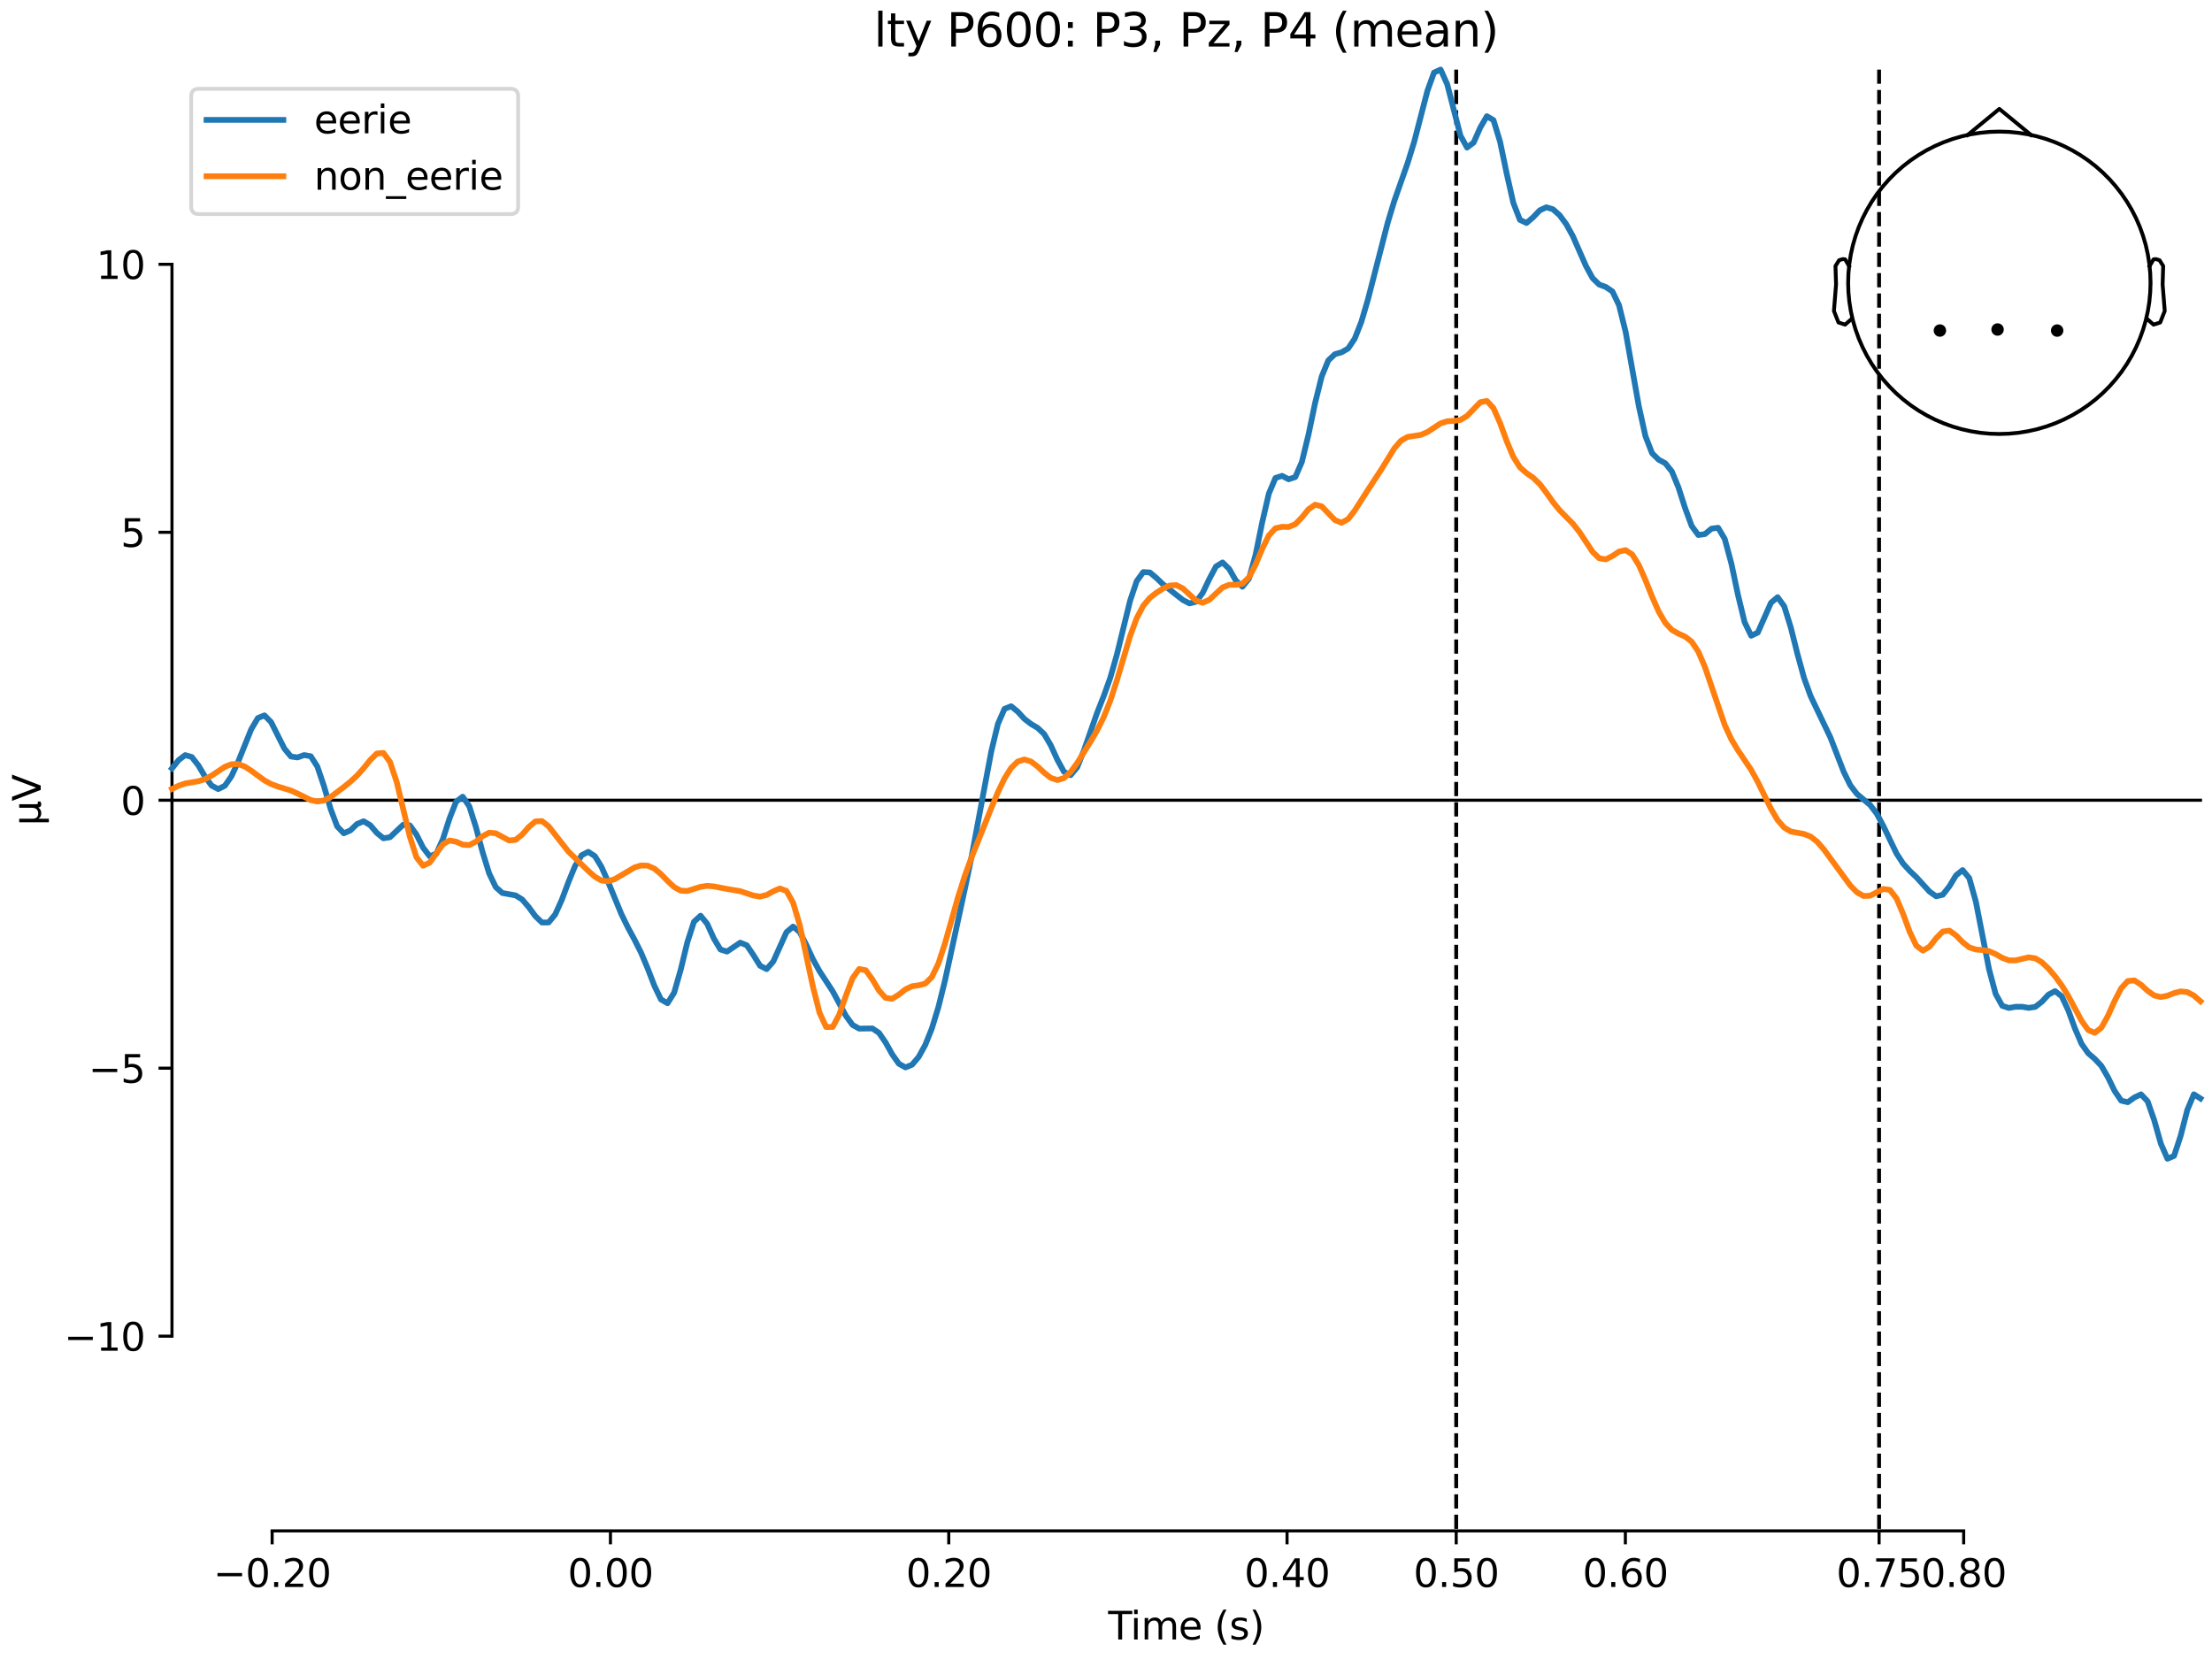 <?xml version="1.0" encoding="utf-8" standalone="no"?>
<!DOCTYPE svg PUBLIC "-//W3C//DTD SVG 1.1//EN"
  "http://www.w3.org/Graphics/SVG/1.1/DTD/svg11.dtd">
<svg xmlns:xlink="http://www.w3.org/1999/xlink" width="576pt" height="432pt" viewBox="0 0 576 432" xmlns="http://www.w3.org/2000/svg" version="1.1">
 <defs>
  <style type="text/css">*{stroke-linejoin: round; stroke-linecap: butt}</style>
 </defs>
 <g id="figure_1">
  <g id="patch_1">
   <path d="M 0 432 
L 576 432 
L 576 0 
L 0 0 
z
" style="fill: #ffffff"/>
  </g>
  <g id="axes_1">
   <g id="patch_2">
    <path d="M 44.783 398.644 
L 573 398.644 
L 573 18.118 
L 44.783 18.118 
L 44.783 398.644 
z
" style="fill: none; opacity: 0"/>
   </g>
   <g id="patch_3">
    <path d="M 44.783 347.927 
L 44.783 68.835 
" style="fill: none; stroke: #000000; stroke-width: 0.8; stroke-linejoin: miter; stroke-linecap: square"/>
   </g>
   <g id="LineCollection_1">
    <path d="M 379.194 18.118 
L 379.194 398.644 
" clip-path="url(#pd47487b6ab)" style="fill: none; stroke-dasharray: 3.7,1.6; stroke-dashoffset: 0; stroke: #000000"/>
    <path d="M 489.311 18.118 
L 489.311 398.644 
" clip-path="url(#pd47487b6ab)" style="fill: none; stroke-dasharray: 3.7,1.6; stroke-dashoffset: 0; stroke: #000000"/>
   </g>
   <g id="matplotlib.axis_1">
    <g id="xtick_1">
     <g id="line2d_1">
      <defs>
       <path id="m15157589a4" d="M 0 0 
L 0 3.5 
" style="stroke: #000000; stroke-width: 0.8"/>
      </defs>
      <g>
       <use xlink:href="#m15157589a4" x="70.867" y="398.644" style="stroke: #000000; stroke-width: 0.8"/>
      </g>
     </g>
     <g id="text_1">
      <!-- −0.20 -->
      <g transform="translate(55.544 413.242) scale(0.1 -0.1)">
       <defs>
        <path id="DejaVuSans-2212" d="M 678 2272 
L 4684 2272 
L 4684 1741 
L 678 1741 
L 678 2272 
z
" transform="scale(0.016)"/>
        <path id="DejaVuSans-30" d="M 2034 4250 
Q 1547 4250 1301 3770 
Q 1056 3291 1056 2328 
Q 1056 1369 1301 889 
Q 1547 409 2034 409 
Q 2525 409 2770 889 
Q 3016 1369 3016 2328 
Q 3016 3291 2770 3770 
Q 2525 4250 2034 4250 
z
M 2034 4750 
Q 2819 4750 3233 4129 
Q 3647 3509 3647 2328 
Q 3647 1150 3233 529 
Q 2819 -91 2034 -91 
Q 1250 -91 836 529 
Q 422 1150 422 2328 
Q 422 3509 836 4129 
Q 1250 4750 2034 4750 
z
" transform="scale(0.016)"/>
        <path id="DejaVuSans-2e" d="M 684 794 
L 1344 794 
L 1344 0 
L 684 0 
L 684 794 
z
" transform="scale(0.016)"/>
        <path id="DejaVuSans-32" d="M 1228 531 
L 3431 531 
L 3431 0 
L 469 0 
L 469 531 
Q 828 903 1448 1529 
Q 2069 2156 2228 2338 
Q 2531 2678 2651 2914 
Q 2772 3150 2772 3378 
Q 2772 3750 2511 3984 
Q 2250 4219 1831 4219 
Q 1534 4219 1204 4116 
Q 875 4013 500 3803 
L 500 4441 
Q 881 4594 1212 4672 
Q 1544 4750 1819 4750 
Q 2544 4750 2975 4387 
Q 3406 4025 3406 3419 
Q 3406 3131 3298 2873 
Q 3191 2616 2906 2266 
Q 2828 2175 2409 1742 
Q 1991 1309 1228 531 
z
" transform="scale(0.016)"/>
       </defs>
       <use xlink:href="#DejaVuSans-2212"/>
       <use xlink:href="#DejaVuSans-30" transform="translate(83.789 0)"/>
       <use xlink:href="#DejaVuSans-2e" transform="translate(147.412 0)"/>
       <use xlink:href="#DejaVuSans-32" transform="translate(179.199 0)"/>
       <use xlink:href="#DejaVuSans-30" transform="translate(242.822 0)"/>
      </g>
     </g>
    </g>
    <g id="xtick_2">
     <g id="line2d_2">
      <g>
       <use xlink:href="#m15157589a4" x="158.96" y="398.644" style="stroke: #000000; stroke-width: 0.8"/>
      </g>
     </g>
     <g id="text_2">
      <!-- 0.00 -->
      <g transform="translate(147.828 413.242) scale(0.1 -0.1)">
       <use xlink:href="#DejaVuSans-30"/>
       <use xlink:href="#DejaVuSans-2e" transform="translate(63.623 0)"/>
       <use xlink:href="#DejaVuSans-30" transform="translate(95.41 0)"/>
       <use xlink:href="#DejaVuSans-30" transform="translate(159.033 0)"/>
      </g>
     </g>
    </g>
    <g id="xtick_3">
     <g id="line2d_3">
      <g>
       <use xlink:href="#m15157589a4" x="247.054" y="398.644" style="stroke: #000000; stroke-width: 0.8"/>
      </g>
     </g>
     <g id="text_3">
      <!-- 0.20 -->
      <g transform="translate(235.921 413.242) scale(0.1 -0.1)">
       <use xlink:href="#DejaVuSans-30"/>
       <use xlink:href="#DejaVuSans-2e" transform="translate(63.623 0)"/>
       <use xlink:href="#DejaVuSans-32" transform="translate(95.41 0)"/>
       <use xlink:href="#DejaVuSans-30" transform="translate(159.033 0)"/>
      </g>
     </g>
    </g>
    <g id="xtick_4">
     <g id="line2d_4">
      <g>
       <use xlink:href="#m15157589a4" x="335.147" y="398.644" style="stroke: #000000; stroke-width: 0.8"/>
      </g>
     </g>
     <g id="text_4">
      <!-- 0.40 -->
      <g transform="translate(324.015 413.242) scale(0.1 -0.1)">
       <defs>
        <path id="DejaVuSans-34" d="M 2419 4116 
L 825 1625 
L 2419 1625 
L 2419 4116 
z
M 2253 4666 
L 3047 4666 
L 3047 1625 
L 3713 1625 
L 3713 1100 
L 3047 1100 
L 3047 0 
L 2419 0 
L 2419 1100 
L 313 1100 
L 313 1709 
L 2253 4666 
z
" transform="scale(0.016)"/>
       </defs>
       <use xlink:href="#DejaVuSans-30"/>
       <use xlink:href="#DejaVuSans-2e" transform="translate(63.623 0)"/>
       <use xlink:href="#DejaVuSans-34" transform="translate(95.41 0)"/>
       <use xlink:href="#DejaVuSans-30" transform="translate(159.033 0)"/>
      </g>
     </g>
    </g>
    <g id="xtick_5">
     <g id="line2d_5">
      <g>
       <use xlink:href="#m15157589a4" x="379.194" y="398.644" style="stroke: #000000; stroke-width: 0.8"/>
      </g>
     </g>
     <g id="text_5">
      <!-- 0.50 -->
      <g transform="translate(368.061 413.242) scale(0.1 -0.1)">
       <defs>
        <path id="DejaVuSans-35" d="M 691 4666 
L 3169 4666 
L 3169 4134 
L 1269 4134 
L 1269 2991 
Q 1406 3038 1543 3061 
Q 1681 3084 1819 3084 
Q 2600 3084 3056 2656 
Q 3513 2228 3513 1497 
Q 3513 744 3044 326 
Q 2575 -91 1722 -91 
Q 1428 -91 1123 -41 
Q 819 9 494 109 
L 494 744 
Q 775 591 1075 516 
Q 1375 441 1709 441 
Q 2250 441 2565 725 
Q 2881 1009 2881 1497 
Q 2881 1984 2565 2268 
Q 2250 2553 1709 2553 
Q 1456 2553 1204 2497 
Q 953 2441 691 2322 
L 691 4666 
z
" transform="scale(0.016)"/>
       </defs>
       <use xlink:href="#DejaVuSans-30"/>
       <use xlink:href="#DejaVuSans-2e" transform="translate(63.623 0)"/>
       <use xlink:href="#DejaVuSans-35" transform="translate(95.41 0)"/>
       <use xlink:href="#DejaVuSans-30" transform="translate(159.033 0)"/>
      </g>
     </g>
    </g>
    <g id="xtick_6">
     <g id="line2d_6">
      <g>
       <use xlink:href="#m15157589a4" x="423.241" y="398.644" style="stroke: #000000; stroke-width: 0.8"/>
      </g>
     </g>
     <g id="text_6">
      <!-- 0.60 -->
      <g transform="translate(412.108 413.242) scale(0.1 -0.1)">
       <defs>
        <path id="DejaVuSans-36" d="M 2113 2584 
Q 1688 2584 1439 2293 
Q 1191 2003 1191 1497 
Q 1191 994 1439 701 
Q 1688 409 2113 409 
Q 2538 409 2786 701 
Q 3034 994 3034 1497 
Q 3034 2003 2786 2293 
Q 2538 2584 2113 2584 
z
M 3366 4563 
L 3366 3988 
Q 3128 4100 2886 4159 
Q 2644 4219 2406 4219 
Q 1781 4219 1451 3797 
Q 1122 3375 1075 2522 
Q 1259 2794 1537 2939 
Q 1816 3084 2150 3084 
Q 2853 3084 3261 2657 
Q 3669 2231 3669 1497 
Q 3669 778 3244 343 
Q 2819 -91 2113 -91 
Q 1303 -91 875 529 
Q 447 1150 447 2328 
Q 447 3434 972 4092 
Q 1497 4750 2381 4750 
Q 2619 4750 2861 4703 
Q 3103 4656 3366 4563 
z
" transform="scale(0.016)"/>
       </defs>
       <use xlink:href="#DejaVuSans-30"/>
       <use xlink:href="#DejaVuSans-2e" transform="translate(63.623 0)"/>
       <use xlink:href="#DejaVuSans-36" transform="translate(95.41 0)"/>
       <use xlink:href="#DejaVuSans-30" transform="translate(159.033 0)"/>
      </g>
     </g>
    </g>
    <g id="xtick_7">
     <g id="line2d_7">
      <g>
       <use xlink:href="#m15157589a4" x="489.311" y="398.644" style="stroke: #000000; stroke-width: 0.8"/>
      </g>
     </g>
     <g id="text_7">
      <!-- 0.75 -->
      <g transform="translate(478.178 413.242) scale(0.1 -0.1)">
       <defs>
        <path id="DejaVuSans-37" d="M 525 4666 
L 3525 4666 
L 3525 4397 
L 1831 0 
L 1172 0 
L 2766 4134 
L 525 4134 
L 525 4666 
z
" transform="scale(0.016)"/>
       </defs>
       <use xlink:href="#DejaVuSans-30"/>
       <use xlink:href="#DejaVuSans-2e" transform="translate(63.623 0)"/>
       <use xlink:href="#DejaVuSans-37" transform="translate(95.41 0)"/>
       <use xlink:href="#DejaVuSans-35" transform="translate(159.033 0)"/>
      </g>
     </g>
    </g>
    <g id="xtick_8">
     <g id="line2d_8">
      <g>
       <use xlink:href="#m15157589a4" x="511.334" y="398.644" style="stroke: #000000; stroke-width: 0.8"/>
      </g>
     </g>
     <g id="text_8">
      <!-- 0.80 -->
      <g transform="translate(500.202 413.242) scale(0.1 -0.1)">
       <defs>
        <path id="DejaVuSans-38" d="M 2034 2216 
Q 1584 2216 1326 1975 
Q 1069 1734 1069 1313 
Q 1069 891 1326 650 
Q 1584 409 2034 409 
Q 2484 409 2743 651 
Q 3003 894 3003 1313 
Q 3003 1734 2745 1975 
Q 2488 2216 2034 2216 
z
M 1403 2484 
Q 997 2584 770 2862 
Q 544 3141 544 3541 
Q 544 4100 942 4425 
Q 1341 4750 2034 4750 
Q 2731 4750 3128 4425 
Q 3525 4100 3525 3541 
Q 3525 3141 3298 2862 
Q 3072 2584 2669 2484 
Q 3125 2378 3379 2068 
Q 3634 1759 3634 1313 
Q 3634 634 3220 271 
Q 2806 -91 2034 -91 
Q 1263 -91 848 271 
Q 434 634 434 1313 
Q 434 1759 690 2068 
Q 947 2378 1403 2484 
z
M 1172 3481 
Q 1172 3119 1398 2916 
Q 1625 2713 2034 2713 
Q 2441 2713 2670 2916 
Q 2900 3119 2900 3481 
Q 2900 3844 2670 4047 
Q 2441 4250 2034 4250 
Q 1625 4250 1398 4047 
Q 1172 3844 1172 3481 
z
" transform="scale(0.016)"/>
       </defs>
       <use xlink:href="#DejaVuSans-30"/>
       <use xlink:href="#DejaVuSans-2e" transform="translate(63.623 0)"/>
       <use xlink:href="#DejaVuSans-38" transform="translate(95.41 0)"/>
       <use xlink:href="#DejaVuSans-30" transform="translate(159.033 0)"/>
      </g>
     </g>
    </g>
    <g id="text_9">
     <!-- Time (s) -->
     <g transform="translate(288.562 426.92) scale(0.1 -0.1)">
      <defs>
       <path id="DejaVuSans-54" d="M -19 4666 
L 3928 4666 
L 3928 4134 
L 2272 4134 
L 2272 0 
L 1638 0 
L 1638 4134 
L -19 4134 
L -19 4666 
z
" transform="scale(0.016)"/>
       <path id="DejaVuSans-69" d="M 603 3500 
L 1178 3500 
L 1178 0 
L 603 0 
L 603 3500 
z
M 603 4863 
L 1178 4863 
L 1178 4134 
L 603 4134 
L 603 4863 
z
" transform="scale(0.016)"/>
       <path id="DejaVuSans-6d" d="M 3328 2828 
Q 3544 3216 3844 3400 
Q 4144 3584 4550 3584 
Q 5097 3584 5394 3201 
Q 5691 2819 5691 2113 
L 5691 0 
L 5113 0 
L 5113 2094 
Q 5113 2597 4934 2840 
Q 4756 3084 4391 3084 
Q 3944 3084 3684 2787 
Q 3425 2491 3425 1978 
L 3425 0 
L 2847 0 
L 2847 2094 
Q 2847 2600 2669 2842 
Q 2491 3084 2119 3084 
Q 1678 3084 1418 2786 
Q 1159 2488 1159 1978 
L 1159 0 
L 581 0 
L 581 3500 
L 1159 3500 
L 1159 2956 
Q 1356 3278 1631 3431 
Q 1906 3584 2284 3584 
Q 2666 3584 2933 3390 
Q 3200 3197 3328 2828 
z
" transform="scale(0.016)"/>
       <path id="DejaVuSans-65" d="M 3597 1894 
L 3597 1613 
L 953 1613 
Q 991 1019 1311 708 
Q 1631 397 2203 397 
Q 2534 397 2845 478 
Q 3156 559 3463 722 
L 3463 178 
Q 3153 47 2828 -22 
Q 2503 -91 2169 -91 
Q 1331 -91 842 396 
Q 353 884 353 1716 
Q 353 2575 817 3079 
Q 1281 3584 2069 3584 
Q 2775 3584 3186 3129 
Q 3597 2675 3597 1894 
z
M 3022 2063 
Q 3016 2534 2758 2815 
Q 2500 3097 2075 3097 
Q 1594 3097 1305 2825 
Q 1016 2553 972 2059 
L 3022 2063 
z
" transform="scale(0.016)"/>
       <path id="DejaVuSans-20" transform="scale(0.016)"/>
       <path id="DejaVuSans-28" d="M 1984 4856 
Q 1566 4138 1362 3434 
Q 1159 2731 1159 2009 
Q 1159 1288 1364 580 
Q 1569 -128 1984 -844 
L 1484 -844 
Q 1016 -109 783 600 
Q 550 1309 550 2009 
Q 550 2706 781 3412 
Q 1013 4119 1484 4856 
L 1984 4856 
z
" transform="scale(0.016)"/>
       <path id="DejaVuSans-73" d="M 2834 3397 
L 2834 2853 
Q 2591 2978 2328 3040 
Q 2066 3103 1784 3103 
Q 1356 3103 1142 2972 
Q 928 2841 928 2578 
Q 928 2378 1081 2264 
Q 1234 2150 1697 2047 
L 1894 2003 
Q 2506 1872 2764 1633 
Q 3022 1394 3022 966 
Q 3022 478 2636 193 
Q 2250 -91 1575 -91 
Q 1294 -91 989 -36 
Q 684 19 347 128 
L 347 722 
Q 666 556 975 473 
Q 1284 391 1588 391 
Q 1994 391 2212 530 
Q 2431 669 2431 922 
Q 2431 1156 2273 1281 
Q 2116 1406 1581 1522 
L 1381 1569 
Q 847 1681 609 1914 
Q 372 2147 372 2553 
Q 372 3047 722 3315 
Q 1072 3584 1716 3584 
Q 2034 3584 2315 3537 
Q 2597 3491 2834 3397 
z
" transform="scale(0.016)"/>
       <path id="DejaVuSans-29" d="M 513 4856 
L 1013 4856 
Q 1481 4119 1714 3412 
Q 1947 2706 1947 2009 
Q 1947 1309 1714 600 
Q 1481 -109 1013 -844 
L 513 -844 
Q 928 -128 1133 580 
Q 1338 1288 1338 2009 
Q 1338 2731 1133 3434 
Q 928 4138 513 4856 
z
" transform="scale(0.016)"/>
      </defs>
      <use xlink:href="#DejaVuSans-54"/>
      <use xlink:href="#DejaVuSans-69" transform="translate(57.959 0)"/>
      <use xlink:href="#DejaVuSans-6d" transform="translate(85.742 0)"/>
      <use xlink:href="#DejaVuSans-65" transform="translate(183.154 0)"/>
      <use xlink:href="#DejaVuSans-20" transform="translate(244.678 0)"/>
      <use xlink:href="#DejaVuSans-28" transform="translate(276.465 0)"/>
      <use xlink:href="#DejaVuSans-73" transform="translate(315.479 0)"/>
      <use xlink:href="#DejaVuSans-29" transform="translate(367.578 0)"/>
     </g>
    </g>
   </g>
   <g id="matplotlib.axis_2">
    <g id="ytick_1">
     <g id="line2d_9">
      <defs>
       <path id="m9b5c73d5b9" d="M 0 0 
L -3.5 0 
" style="stroke: #000000; stroke-width: 0.8"/>
      </defs>
      <g>
       <use xlink:href="#m9b5c73d5b9" x="44.783" y="347.927" style="stroke: #000000; stroke-width: 0.8"/>
      </g>
     </g>
     <g id="text_10">
      <!-- −10 -->
      <g transform="translate(16.678 351.726) scale(0.1 -0.1)">
       <defs>
        <path id="DejaVuSans-31" d="M 794 531 
L 1825 531 
L 1825 4091 
L 703 3866 
L 703 4441 
L 1819 4666 
L 2450 4666 
L 2450 531 
L 3481 531 
L 3481 0 
L 794 0 
L 794 531 
z
" transform="scale(0.016)"/>
       </defs>
       <use xlink:href="#DejaVuSans-2212"/>
       <use xlink:href="#DejaVuSans-31" transform="translate(83.789 0)"/>
       <use xlink:href="#DejaVuSans-30" transform="translate(147.412 0)"/>
      </g>
     </g>
    </g>
    <g id="ytick_2">
     <g id="line2d_10">
      <g>
       <use xlink:href="#m9b5c73d5b9" x="44.783" y="278.154" style="stroke: #000000; stroke-width: 0.8"/>
      </g>
     </g>
     <g id="text_11">
      <!-- −5 -->
      <g transform="translate(23.041 281.953) scale(0.1 -0.1)">
       <use xlink:href="#DejaVuSans-2212"/>
       <use xlink:href="#DejaVuSans-35" transform="translate(83.789 0)"/>
      </g>
     </g>
    </g>
    <g id="ytick_3">
     <g id="line2d_11">
      <g>
       <use xlink:href="#m9b5c73d5b9" x="44.783" y="208.381" style="stroke: #000000; stroke-width: 0.8"/>
      </g>
     </g>
     <g id="text_12">
      <!-- 0 -->
      <g transform="translate(31.421 212.18) scale(0.1 -0.1)">
       <use xlink:href="#DejaVuSans-30"/>
      </g>
     </g>
    </g>
    <g id="ytick_4">
     <g id="line2d_12">
      <g>
       <use xlink:href="#m9b5c73d5b9" x="44.783" y="138.608" style="stroke: #000000; stroke-width: 0.8"/>
      </g>
     </g>
     <g id="text_13">
      <!-- 5 -->
      <g transform="translate(31.421 142.407) scale(0.1 -0.1)">
       <use xlink:href="#DejaVuSans-35"/>
      </g>
     </g>
    </g>
    <g id="ytick_5">
     <g id="line2d_13">
      <g>
       <use xlink:href="#m9b5c73d5b9" x="44.783" y="68.835" style="stroke: #000000; stroke-width: 0.8"/>
      </g>
     </g>
     <g id="text_14">
      <!-- 10 -->
      <g transform="translate(25.058 72.635) scale(0.1 -0.1)">
       <use xlink:href="#DejaVuSans-31"/>
       <use xlink:href="#DejaVuSans-30" transform="translate(63.623 0)"/>
      </g>
     </g>
    </g>
    <g id="text_15">
     <!-- µV -->
     <g transform="translate(10.599 214.982) rotate(-90) scale(0.1 -0.1)">
      <defs>
       <path id="DejaVuSans-b5" d="M 544 -1331 
L 544 3500 
L 1119 3500 
L 1119 1325 
Q 1119 872 1334 640 
Q 1550 409 1972 409 
Q 2434 409 2667 671 
Q 2900 934 2900 1459 
L 2900 3500 
L 3475 3500 
L 3475 806 
Q 3475 619 3529 530 
Q 3584 441 3700 441 
Q 3728 441 3778 458 
Q 3828 475 3916 513 
L 3916 50 
Q 3788 -22 3673 -56 
Q 3559 -91 3450 -91 
Q 3234 -91 3106 31 
Q 2978 153 2931 403 
Q 2775 156 2548 32 
Q 2322 -91 2016 -91 
Q 1697 -91 1473 31 
Q 1250 153 1119 397 
L 1119 -1331 
L 544 -1331 
z
" transform="scale(0.016)"/>
       <path id="DejaVuSans-56" d="M 1831 0 
L 50 4666 
L 709 4666 
L 2188 738 
L 3669 4666 
L 4325 4666 
L 2547 0 
L 1831 0 
z
" transform="scale(0.016)"/>
      </defs>
      <use xlink:href="#DejaVuSans-b5"/>
      <use xlink:href="#DejaVuSans-56" transform="translate(63.623 0)"/>
     </g>
    </g>
   </g>
   <g id="patch_4">
    <path d="M 70.867 398.644 
L 511.334 398.644 
" style="fill: none; stroke: #000000; stroke-width: 0.8; stroke-linejoin: miter; stroke-linecap: square"/>
   </g>
   <g id="patch_5">
    <path d="M 44.783 208.381 
L 573 208.381 
" style="fill: none; stroke: #000000; stroke-width: 0.8; stroke-linejoin: miter; stroke-linecap: square"/>
   </g>
   <g id="text_16">
    <!-- lty P600: P3, Pz, P4 (mean) -->
    <g transform="translate(227.546 12.118) scale(0.12 -0.12)">
     <defs>
      <path id="DejaVuSans-6c" d="M 603 4863 
L 1178 4863 
L 1178 0 
L 603 0 
L 603 4863 
z
" transform="scale(0.016)"/>
      <path id="DejaVuSans-74" d="M 1172 4494 
L 1172 3500 
L 2356 3500 
L 2356 3053 
L 1172 3053 
L 1172 1153 
Q 1172 725 1289 603 
Q 1406 481 1766 481 
L 2356 481 
L 2356 0 
L 1766 0 
Q 1100 0 847 248 
Q 594 497 594 1153 
L 594 3053 
L 172 3053 
L 172 3500 
L 594 3500 
L 594 4494 
L 1172 4494 
z
" transform="scale(0.016)"/>
      <path id="DejaVuSans-79" d="M 2059 -325 
Q 1816 -950 1584 -1140 
Q 1353 -1331 966 -1331 
L 506 -1331 
L 506 -850 
L 844 -850 
Q 1081 -850 1212 -737 
Q 1344 -625 1503 -206 
L 1606 56 
L 191 3500 
L 800 3500 
L 1894 763 
L 2988 3500 
L 3597 3500 
L 2059 -325 
z
" transform="scale(0.016)"/>
      <path id="DejaVuSans-50" d="M 1259 4147 
L 1259 2394 
L 2053 2394 
Q 2494 2394 2734 2622 
Q 2975 2850 2975 3272 
Q 2975 3691 2734 3919 
Q 2494 4147 2053 4147 
L 1259 4147 
z
M 628 4666 
L 2053 4666 
Q 2838 4666 3239 4311 
Q 3641 3956 3641 3272 
Q 3641 2581 3239 2228 
Q 2838 1875 2053 1875 
L 1259 1875 
L 1259 0 
L 628 0 
L 628 4666 
z
" transform="scale(0.016)"/>
      <path id="DejaVuSans-3a" d="M 750 794 
L 1409 794 
L 1409 0 
L 750 0 
L 750 794 
z
M 750 3309 
L 1409 3309 
L 1409 2516 
L 750 2516 
L 750 3309 
z
" transform="scale(0.016)"/>
      <path id="DejaVuSans-33" d="M 2597 2516 
Q 3050 2419 3304 2112 
Q 3559 1806 3559 1356 
Q 3559 666 3084 287 
Q 2609 -91 1734 -91 
Q 1441 -91 1130 -33 
Q 819 25 488 141 
L 488 750 
Q 750 597 1062 519 
Q 1375 441 1716 441 
Q 2309 441 2620 675 
Q 2931 909 2931 1356 
Q 2931 1769 2642 2001 
Q 2353 2234 1838 2234 
L 1294 2234 
L 1294 2753 
L 1863 2753 
Q 2328 2753 2575 2939 
Q 2822 3125 2822 3475 
Q 2822 3834 2567 4026 
Q 2313 4219 1838 4219 
Q 1578 4219 1281 4162 
Q 984 4106 628 3988 
L 628 4550 
Q 988 4650 1302 4700 
Q 1616 4750 1894 4750 
Q 2613 4750 3031 4423 
Q 3450 4097 3450 3541 
Q 3450 3153 3228 2886 
Q 3006 2619 2597 2516 
z
" transform="scale(0.016)"/>
      <path id="DejaVuSans-2c" d="M 750 794 
L 1409 794 
L 1409 256 
L 897 -744 
L 494 -744 
L 750 256 
L 750 794 
z
" transform="scale(0.016)"/>
      <path id="DejaVuSans-7a" d="M 353 3500 
L 3084 3500 
L 3084 2975 
L 922 459 
L 3084 459 
L 3084 0 
L 275 0 
L 275 525 
L 2438 3041 
L 353 3041 
L 353 3500 
z
" transform="scale(0.016)"/>
      <path id="DejaVuSans-61" d="M 2194 1759 
Q 1497 1759 1228 1600 
Q 959 1441 959 1056 
Q 959 750 1161 570 
Q 1363 391 1709 391 
Q 2188 391 2477 730 
Q 2766 1069 2766 1631 
L 2766 1759 
L 2194 1759 
z
M 3341 1997 
L 3341 0 
L 2766 0 
L 2766 531 
Q 2569 213 2275 61 
Q 1981 -91 1556 -91 
Q 1019 -91 701 211 
Q 384 513 384 1019 
Q 384 1609 779 1909 
Q 1175 2209 1959 2209 
L 2766 2209 
L 2766 2266 
Q 2766 2663 2505 2880 
Q 2244 3097 1772 3097 
Q 1472 3097 1187 3025 
Q 903 2953 641 2809 
L 641 3341 
Q 956 3463 1253 3523 
Q 1550 3584 1831 3584 
Q 2591 3584 2966 3190 
Q 3341 2797 3341 1997 
z
" transform="scale(0.016)"/>
      <path id="DejaVuSans-6e" d="M 3513 2113 
L 3513 0 
L 2938 0 
L 2938 2094 
Q 2938 2591 2744 2837 
Q 2550 3084 2163 3084 
Q 1697 3084 1428 2787 
Q 1159 2491 1159 1978 
L 1159 0 
L 581 0 
L 581 3500 
L 1159 3500 
L 1159 2956 
Q 1366 3272 1645 3428 
Q 1925 3584 2291 3584 
Q 2894 3584 3203 3211 
Q 3513 2838 3513 2113 
z
" transform="scale(0.016)"/>
     </defs>
     <use xlink:href="#DejaVuSans-6c"/>
     <use xlink:href="#DejaVuSans-74" transform="translate(27.783 0)"/>
     <use xlink:href="#DejaVuSans-79" transform="translate(66.992 0)"/>
     <use xlink:href="#DejaVuSans-20" transform="translate(126.172 0)"/>
     <use xlink:href="#DejaVuSans-50" transform="translate(157.959 0)"/>
     <use xlink:href="#DejaVuSans-36" transform="translate(218.262 0)"/>
     <use xlink:href="#DejaVuSans-30" transform="translate(281.885 0)"/>
     <use xlink:href="#DejaVuSans-30" transform="translate(345.508 0)"/>
     <use xlink:href="#DejaVuSans-3a" transform="translate(409.131 0)"/>
     <use xlink:href="#DejaVuSans-20" transform="translate(442.822 0)"/>
     <use xlink:href="#DejaVuSans-50" transform="translate(474.609 0)"/>
     <use xlink:href="#DejaVuSans-33" transform="translate(534.912 0)"/>
     <use xlink:href="#DejaVuSans-2c" transform="translate(598.535 0)"/>
     <use xlink:href="#DejaVuSans-20" transform="translate(630.322 0)"/>
     <use xlink:href="#DejaVuSans-50" transform="translate(662.109 0)"/>
     <use xlink:href="#DejaVuSans-7a" transform="translate(722.412 0)"/>
     <use xlink:href="#DejaVuSans-2c" transform="translate(774.902 0)"/>
     <use xlink:href="#DejaVuSans-20" transform="translate(806.689 0)"/>
     <use xlink:href="#DejaVuSans-50" transform="translate(838.477 0)"/>
     <use xlink:href="#DejaVuSans-34" transform="translate(898.779 0)"/>
     <use xlink:href="#DejaVuSans-20" transform="translate(962.402 0)"/>
     <use xlink:href="#DejaVuSans-28" transform="translate(994.189 0)"/>
     <use xlink:href="#DejaVuSans-6d" transform="translate(1033.203 0)"/>
     <use xlink:href="#DejaVuSans-65" transform="translate(1130.615 0)"/>
     <use xlink:href="#DejaVuSans-61" transform="translate(1192.139 0)"/>
     <use xlink:href="#DejaVuSans-6e" transform="translate(1253.418 0)"/>
     <use xlink:href="#DejaVuSans-29" transform="translate(1316.797 0)"/>
    </g>
   </g>
   <g id="legend_1">
    <g id="patch_6">
     <path d="M 51.783 55.753 
L 132.925 55.753 
Q 134.925 55.753 134.925 53.753 
L 134.925 25.118 
Q 134.925 23.118 132.925 23.118 
L 51.783 23.118 
Q 49.783 23.118 49.783 25.118 
L 49.783 53.753 
Q 49.783 55.753 51.783 55.753 
z
" style="fill: #ffffff; opacity: 0.8; stroke: #cccccc; stroke-linejoin: miter"/>
    </g>
    <g id="line2d_14">
     <path d="M 53.783 31.217 
L 63.783 31.217 
L 73.783 31.217 
" style="fill: none; stroke: #1f77b4; stroke-width: 1.5; stroke-linecap: square"/>
    </g>
    <g id="text_17">
     <!-- eerie -->
     <g transform="translate(81.783 34.717) scale(0.1 -0.1)">
      <defs>
       <path id="DejaVuSans-72" d="M 2631 2963 
Q 2534 3019 2420 3045 
Q 2306 3072 2169 3072 
Q 1681 3072 1420 2755 
Q 1159 2438 1159 1844 
L 1159 0 
L 581 0 
L 581 3500 
L 1159 3500 
L 1159 2956 
Q 1341 3275 1631 3429 
Q 1922 3584 2338 3584 
Q 2397 3584 2469 3576 
Q 2541 3569 2628 3553 
L 2631 2963 
z
" transform="scale(0.016)"/>
      </defs>
      <use xlink:href="#DejaVuSans-65"/>
      <use xlink:href="#DejaVuSans-65" transform="translate(61.523 0)"/>
      <use xlink:href="#DejaVuSans-72" transform="translate(123.047 0)"/>
      <use xlink:href="#DejaVuSans-69" transform="translate(164.16 0)"/>
      <use xlink:href="#DejaVuSans-65" transform="translate(191.943 0)"/>
     </g>
    </g>
    <g id="line2d_15">
     <path d="M 53.783 45.895 
L 63.783 45.895 
L 73.783 45.895 
" style="fill: none; stroke: #ff7f0e; stroke-width: 1.5; stroke-linecap: square"/>
    </g>
    <g id="text_18">
     <!-- non_eerie -->
     <g transform="translate(81.783 49.395) scale(0.1 -0.1)">
      <defs>
       <path id="DejaVuSans-6f" d="M 1959 3097 
Q 1497 3097 1228 2736 
Q 959 2375 959 1747 
Q 959 1119 1226 758 
Q 1494 397 1959 397 
Q 2419 397 2687 759 
Q 2956 1122 2956 1747 
Q 2956 2369 2687 2733 
Q 2419 3097 1959 3097 
z
M 1959 3584 
Q 2709 3584 3137 3096 
Q 3566 2609 3566 1747 
Q 3566 888 3137 398 
Q 2709 -91 1959 -91 
Q 1206 -91 779 398 
Q 353 888 353 1747 
Q 353 2609 779 3096 
Q 1206 3584 1959 3584 
z
" transform="scale(0.016)"/>
       <path id="DejaVuSans-5f" d="M 3263 -1063 
L 3263 -1509 
L -63 -1509 
L -63 -1063 
L 3263 -1063 
z
" transform="scale(0.016)"/>
      </defs>
      <use xlink:href="#DejaVuSans-6e"/>
      <use xlink:href="#DejaVuSans-6f" transform="translate(63.379 0)"/>
      <use xlink:href="#DejaVuSans-6e" transform="translate(124.561 0)"/>
      <use xlink:href="#DejaVuSans-5f" transform="translate(187.939 0)"/>
      <use xlink:href="#DejaVuSans-65" transform="translate(237.939 0)"/>
      <use xlink:href="#DejaVuSans-65" transform="translate(299.463 0)"/>
      <use xlink:href="#DejaVuSans-72" transform="translate(360.986 0)"/>
      <use xlink:href="#DejaVuSans-69" transform="translate(402.1 0)"/>
      <use xlink:href="#DejaVuSans-65" transform="translate(429.883 0)"/>
     </g>
    </g>
   </g>
   <g id="line2d_16">
    <path d="M 44.783 200.092 
L 46.504 197.943 
L 48.224 196.625 
L 49.945 197.126 
L 51.665 199.327 
L 53.386 202.232 
L 55.107 204.576 
L 56.827 205.475 
L 58.548 204.617 
L 60.268 202.132 
L 61.989 198.418 
L 65.43 189.877 
L 67.151 186.979 
L 68.871 186.284 
L 70.592 188.034 
L 74.033 194.899 
L 75.753 196.993 
L 77.474 197.24 
L 79.195 196.615 
L 80.915 196.923 
L 82.636 199.611 
L 84.356 204.689 
L 86.077 210.605 
L 87.797 215.18 
L 89.518 216.983 
L 91.239 216.233 
L 92.959 214.57 
L 94.68 213.853 
L 96.4 214.87 
L 98.121 216.875 
L 99.841 218.287 
L 101.562 218.006 
L 105.003 214.743 
L 106.724 214.919 
L 108.444 217.309 
L 110.165 220.716 
L 111.886 222.969 
L 113.606 222.297 
L 115.327 218.504 
L 117.047 213.153 
L 118.768 208.76 
L 120.488 207.459 
L 122.209 209.963 
L 123.93 215.389 
L 125.65 221.843 
L 127.371 227.421 
L 129.091 231 
L 130.812 232.536 
L 134.253 233.158 
L 135.974 234.22 
L 137.694 236.228 
L 139.415 238.575 
L 141.135 240.224 
L 142.856 240.207 
L 144.576 238.117 
L 146.297 234.305 
L 148.018 229.711 
L 149.738 225.515 
L 151.459 222.702 
L 153.179 221.811 
L 154.9 222.93 
L 156.62 225.717 
L 158.341 229.611 
L 161.782 237.972 
L 163.503 241.498 
L 165.223 244.681 
L 166.944 248.104 
L 168.664 252.195 
L 170.385 256.658 
L 172.106 260.249 
L 173.826 261.241 
L 175.547 258.492 
L 177.267 252.471 
L 178.988 245.356 
L 180.709 240.021 
L 182.429 238.447 
L 184.15 240.564 
L 185.87 244.354 
L 187.591 247.24 
L 189.311 247.791 
L 192.753 245.462 
L 194.473 246.16 
L 196.194 248.706 
L 197.914 251.473 
L 199.635 252.359 
L 201.355 250.373 
L 204.797 242.735 
L 206.517 241.286 
L 208.238 242.699 
L 209.958 246.033 
L 211.679 249.754 
L 213.399 252.871 
L 216.841 258.136 
L 220.282 264.529 
L 222.002 266.889 
L 223.723 267.847 
L 227.164 267.805 
L 228.885 268.958 
L 230.605 271.458 
L 232.326 274.532 
L 234.046 276.985 
L 235.767 277.948 
L 237.488 277.267 
L 239.208 275.24 
L 240.929 272.113 
L 242.649 267.837 
L 244.37 262.203 
L 246.09 255.26 
L 251.252 231.459 
L 252.973 223.21 
L 256.414 204.762 
L 258.134 195.652 
L 259.855 188.516 
L 261.576 184.585 
L 263.296 183.906 
L 265.017 185.309 
L 266.737 187.177 
L 268.458 188.518 
L 270.178 189.522 
L 271.899 191.146 
L 273.62 194.07 
L 275.34 197.846 
L 277.061 200.982 
L 278.781 201.854 
L 280.502 199.79 
L 282.222 195.496 
L 285.664 185.67 
L 287.384 181.319 
L 289.105 176.523 
L 290.825 170.493 
L 294.267 156.464 
L 295.987 151.345 
L 297.708 148.968 
L 299.428 149.071 
L 301.149 150.515 
L 302.869 152.172 
L 306.311 154.899 
L 308.031 156.238 
L 309.752 157.13 
L 311.472 156.683 
L 313.193 154.363 
L 314.913 150.745 
L 316.634 147.512 
L 318.355 146.463 
L 320.075 148.142 
L 321.796 151.152 
L 323.516 152.782 
L 325.237 150.67 
L 326.957 144.428 
L 328.678 136.003 
L 330.399 128.552 
L 332.119 124.468 
L 333.84 123.908 
L 335.56 124.804 
L 337.281 124.23 
L 339.001 120.293 
L 340.722 113.205 
L 342.443 104.975 
L 344.163 98.047 
L 345.884 93.857 
L 347.604 92.225 
L 349.325 91.746 
L 351.046 90.755 
L 352.766 88.194 
L 354.487 83.82 
L 356.207 77.991 
L 361.369 57.943 
L 363.09 52.27 
L 366.531 42.503 
L 368.251 36.936 
L 371.692 23.668 
L 373.413 18.898 
L 375.134 18.118 
L 376.854 21.951 
L 380.295 35.314 
L 382.016 38.422 
L 383.736 37.118 
L 385.457 33.219 
L 387.178 30.26 
L 388.898 31.275 
L 390.619 36.919 
L 392.339 45.188 
L 394.06 52.797 
L 395.78 57.25 
L 397.501 58.062 
L 399.222 56.58 
L 400.942 54.773 
L 402.663 53.976 
L 404.383 54.489 
L 406.104 56.022 
L 407.825 58.336 
L 409.545 61.448 
L 412.986 69.272 
L 414.707 72.423 
L 416.427 74.096 
L 418.148 74.724 
L 419.869 75.89 
L 421.589 79.471 
L 423.31 86.412 
L 426.751 105.788 
L 428.471 113.566 
L 430.192 118.008 
L 431.913 119.705 
L 433.633 120.622 
L 435.354 122.768 
L 437.074 126.944 
L 438.795 132.3 
L 440.515 136.97 
L 442.236 139.317 
L 443.957 139.077 
L 445.677 137.659 
L 447.398 137.427 
L 449.118 140.335 
L 450.839 146.709 
L 452.559 154.873 
L 454.28 161.991 
L 456.001 165.544 
L 457.721 164.731 
L 461.162 156.953 
L 462.883 155.504 
L 464.603 157.863 
L 466.324 163.411 
L 468.045 170.272 
L 469.765 176.53 
L 471.486 181.272 
L 476.648 192.063 
L 480.089 200.963 
L 481.809 204.464 
L 483.53 206.729 
L 486.971 209.611 
L 488.692 211.852 
L 490.412 215.068 
L 493.853 222.252 
L 495.574 224.895 
L 497.294 226.777 
L 499.015 228.41 
L 502.456 232.183 
L 504.177 233.396 
L 505.897 232.988 
L 507.618 230.793 
L 509.338 227.944 
L 511.059 226.563 
L 512.78 228.635 
L 514.5 234.739 
L 517.941 252.382 
L 519.662 258.821 
L 521.382 261.913 
L 523.103 262.474 
L 524.824 262.17 
L 526.544 262.162 
L 528.265 262.446 
L 529.985 262.186 
L 531.706 260.845 
L 533.427 258.99 
L 535.147 258.089 
L 536.868 259.441 
L 538.588 263.117 
L 540.309 267.808 
L 542.029 271.8 
L 543.75 274.25 
L 545.471 275.723 
L 547.191 277.559 
L 548.912 280.529 
L 550.632 284.063 
L 552.353 286.607 
L 554.073 287.013 
L 555.794 285.775 
L 557.515 284.965 
L 559.235 286.78 
L 560.956 291.704 
L 562.676 297.798 
L 564.397 301.738 
L 566.117 301 
L 567.838 295.767 
L 569.559 289.061 
L 571.279 284.951 
L 573 286.047 
L 573 286.047 
" style="fill: none; stroke: #1f77b4; stroke-width: 1.5; stroke-linecap: square"/>
   </g>
   <g id="line2d_17">
    <path d="M 44.783 205.443 
L 46.504 204.598 
L 48.224 204.013 
L 51.665 203.431 
L 53.386 202.893 
L 55.107 201.972 
L 58.548 199.68 
L 60.268 199 
L 61.989 198.965 
L 63.709 199.593 
L 65.43 200.703 
L 68.871 203.227 
L 70.592 204.158 
L 72.312 204.796 
L 75.753 205.855 
L 77.474 206.627 
L 80.915 208.346 
L 82.636 208.708 
L 84.356 208.433 
L 86.077 207.556 
L 89.518 204.952 
L 91.239 203.556 
L 92.959 201.98 
L 94.68 200.054 
L 96.4 197.912 
L 98.121 196.221 
L 99.841 196.058 
L 101.562 198.418 
L 103.283 203.573 
L 106.724 217.888 
L 108.444 223.228 
L 110.165 225.435 
L 111.886 224.633 
L 115.327 219.857 
L 117.047 218.85 
L 118.768 219.184 
L 120.488 219.935 
L 122.209 220.055 
L 123.93 219.152 
L 125.65 217.758 
L 127.371 216.828 
L 129.091 216.978 
L 132.532 218.847 
L 134.253 218.708 
L 135.974 217.318 
L 137.694 215.344 
L 139.415 213.896 
L 141.135 213.808 
L 142.856 215.173 
L 148.018 221.75 
L 153.179 226.775 
L 154.9 228.295 
L 156.62 229.282 
L 158.341 229.483 
L 160.062 228.932 
L 165.223 225.886 
L 166.944 225.363 
L 168.664 225.419 
L 170.385 226.181 
L 172.106 227.609 
L 173.826 229.386 
L 175.547 230.99 
L 177.267 231.922 
L 178.988 232.009 
L 182.429 230.926 
L 184.15 230.669 
L 185.87 230.818 
L 189.311 231.484 
L 192.753 232.056 
L 196.194 233.197 
L 197.914 233.463 
L 199.635 233.054 
L 201.355 232.098 
L 203.076 231.357 
L 204.797 232.001 
L 206.517 235.053 
L 208.238 240.832 
L 211.679 256.896 
L 213.399 263.7 
L 215.12 267.438 
L 216.841 267.418 
L 218.561 264.156 
L 220.282 259.235 
L 222.002 254.726 
L 223.723 252.327 
L 225.443 252.655 
L 227.164 255.035 
L 228.885 257.936 
L 230.605 259.845 
L 232.326 260.07 
L 234.046 258.999 
L 235.767 257.638 
L 237.488 256.816 
L 239.208 256.572 
L 240.929 256.128 
L 242.649 254.428 
L 244.37 250.852 
L 246.09 245.588 
L 249.532 233.402 
L 251.252 228.003 
L 252.973 223.295 
L 258.134 210.402 
L 259.855 206.292 
L 261.576 202.702 
L 263.296 199.967 
L 265.017 198.294 
L 266.737 197.767 
L 268.458 198.29 
L 270.178 199.591 
L 271.899 201.204 
L 273.62 202.554 
L 275.34 203.127 
L 277.061 202.614 
L 278.781 201.035 
L 280.502 198.689 
L 283.943 193.177 
L 285.664 190.227 
L 287.384 186.792 
L 289.105 182.481 
L 290.825 177.194 
L 294.267 165.658 
L 295.987 160.989 
L 297.708 157.721 
L 299.428 155.677 
L 301.149 154.328 
L 302.869 153.252 
L 304.59 152.47 
L 306.311 152.361 
L 308.031 153.234 
L 311.472 156.404 
L 313.193 156.963 
L 314.913 156.166 
L 318.355 152.967 
L 320.075 152.282 
L 321.796 152.289 
L 323.516 151.994 
L 325.237 150.328 
L 326.957 147.026 
L 328.678 142.928 
L 330.399 139.446 
L 332.119 137.565 
L 333.84 137.179 
L 335.56 137.214 
L 337.281 136.512 
L 339.001 134.736 
L 340.722 132.63 
L 342.443 131.421 
L 344.163 131.846 
L 347.604 135.416 
L 349.325 136.125 
L 351.046 135.181 
L 352.766 132.952 
L 356.207 127.57 
L 359.648 122.331 
L 363.09 116.737 
L 364.81 114.755 
L 366.531 113.775 
L 369.972 113.242 
L 371.692 112.511 
L 375.134 110.242 
L 376.854 109.69 
L 378.575 109.599 
L 380.295 109.351 
L 382.016 108.307 
L 385.457 104.747 
L 387.178 104.399 
L 388.898 106.276 
L 390.619 110.163 
L 392.339 114.868 
L 394.06 118.965 
L 395.78 121.672 
L 397.501 123.197 
L 399.222 124.395 
L 400.942 126.038 
L 402.663 128.286 
L 404.383 130.724 
L 406.104 132.857 
L 409.545 136.333 
L 411.266 138.5 
L 414.707 143.698 
L 416.427 145.37 
L 418.148 145.659 
L 419.869 144.787 
L 421.589 143.629 
L 423.31 143.249 
L 425.03 144.388 
L 426.751 147.145 
L 428.471 151.057 
L 430.192 155.346 
L 431.913 159.237 
L 433.633 162.187 
L 435.354 164.023 
L 437.074 165.007 
L 438.795 165.767 
L 440.515 167.106 
L 442.236 169.686 
L 443.957 173.698 
L 449.118 188.784 
L 450.839 192.516 
L 452.559 195.365 
L 456.001 200.476 
L 457.721 203.606 
L 461.162 210.61 
L 462.883 213.528 
L 464.603 215.51 
L 466.324 216.524 
L 469.765 217.17 
L 471.486 217.853 
L 473.206 219.205 
L 474.927 221.179 
L 481.809 230.579 
L 483.53 232.335 
L 485.25 233.305 
L 486.971 233.249 
L 490.412 231.483 
L 492.133 231.739 
L 493.853 233.956 
L 495.574 238.011 
L 497.294 242.685 
L 499.015 246.272 
L 500.736 247.543 
L 502.456 246.492 
L 504.177 244.303 
L 505.897 242.569 
L 507.618 242.336 
L 509.338 243.556 
L 511.059 245.331 
L 512.78 246.688 
L 514.5 247.254 
L 516.221 247.382 
L 517.941 247.681 
L 519.662 248.445 
L 521.382 249.421 
L 523.103 250.073 
L 524.824 250.086 
L 528.265 249.285 
L 529.985 249.543 
L 531.706 250.578 
L 533.427 252.223 
L 535.147 254.242 
L 536.868 256.587 
L 538.588 259.37 
L 542.029 265.791 
L 543.75 268.202 
L 545.471 268.953 
L 547.191 267.608 
L 548.912 264.509 
L 550.632 260.669 
L 552.353 257.339 
L 554.073 255.46 
L 555.794 255.294 
L 557.515 256.42 
L 559.235 258.002 
L 560.956 259.219 
L 562.676 259.625 
L 564.397 259.275 
L 566.117 258.606 
L 567.838 258.159 
L 569.559 258.33 
L 571.279 259.231 
L 573 260.736 
L 573 260.736 
" style="fill: none; stroke: #ff7f0e; stroke-width: 1.5; stroke-linecap: square"/>
   </g>
  </g>
  <g id="axes_2">
   <g id="PathCollection_1">
    <defs>
     <path id="C0_0_ce6e012d59" d="M 0 1.118 
C 0.297 1.118 0.581 1 0.791 0.791 
C 1 0.581 1.118 0.297 1.118 -0 
C 1.118 -0.297 1 -0.581 0.791 -0.791 
C 0.581 -1 0.297 -1.118 0 -1.118 
C -0.297 -1.118 -0.581 -1 -0.791 -0.791 
C -1 -0.581 -1.118 -0.297 -1.118 0 
C -1.118 0.297 -1 0.581 -0.791 0.791 
C -0.581 1 -0.297 1.118 0 1.118 
z
"/>
    </defs>
    <g clip-path="url(#pa012831aac)">
     <use xlink:href="#C0_0_ce6e012d59" x="505.145" y="86.07" style="stroke: #000000"/>
    </g>
    <g clip-path="url(#pa012831aac)">
     <use xlink:href="#C0_0_ce6e012d59" x="535.676" y="86.08" style="stroke: #000000"/>
    </g>
    <g clip-path="url(#pa012831aac)">
     <use xlink:href="#C0_0_ce6e012d59" x="520.163" y="85.802" style="stroke: #000000"/>
    </g>
   </g>
   <g id="matplotlib.axis_3"/>
   <g id="matplotlib.axis_4"/>
   <g id="line2d_18">
    <path d="M 559.992 73.637 
L 559.914 71.165 
L 559.682 68.702 
L 559.295 66.26 
L 558.755 63.846 
L 558.065 61.471 
L 557.227 59.144 
L 556.245 56.874 
L 555.122 54.67 
L 553.863 52.542 
L 552.473 50.496 
L 550.957 48.542 
L 549.322 46.687 
L 547.573 44.938 
L 545.718 43.302 
L 543.763 41.786 
L 541.718 40.396 
L 539.589 39.137 
L 537.385 38.014 
L 535.116 37.032 
L 532.789 36.194 
L 530.414 35.504 
L 528 34.965 
L 525.557 34.578 
L 523.095 34.345 
L 520.623 34.267 
L 518.151 34.345 
L 515.689 34.578 
L 513.246 34.965 
L 510.832 35.504 
L 508.457 36.194 
L 506.13 37.032 
L 503.86 38.014 
L 501.656 39.137 
L 499.528 40.396 
L 497.482 41.786 
L 495.528 43.302 
L 493.673 44.938 
L 491.924 46.687 
L 490.288 48.542 
L 488.772 50.496 
L 487.382 52.542 
L 486.123 54.67 
L 485 56.874 
L 484.018 59.144 
L 483.18 61.471 
L 482.49 63.846 
L 481.951 66.26 
L 481.564 68.702 
L 481.331 71.165 
L 481.254 73.637 
L 481.331 76.109 
L 481.564 78.571 
L 481.951 81.014 
L 482.49 83.427 
L 483.18 85.802 
L 484.018 88.129 
L 485 90.399 
L 486.123 92.603 
L 487.382 94.732 
L 488.772 96.777 
L 490.288 98.732 
L 491.924 100.587 
L 493.673 102.336 
L 495.528 103.971 
L 497.482 105.487 
L 499.528 106.877 
L 501.656 108.136 
L 503.86 109.259 
L 506.13 110.241 
L 508.457 111.079 
L 510.832 111.769 
L 513.246 112.309 
L 515.689 112.696 
L 518.151 112.928 
L 520.623 113.006 
L 523.095 112.928 
L 525.557 112.696 
L 528 112.309 
L 530.414 111.769 
L 532.789 111.079 
L 535.116 110.241 
L 537.385 109.259 
L 539.589 108.136 
L 541.718 106.877 
L 543.763 105.487 
L 545.718 103.971 
L 547.573 102.336 
L 549.322 100.587 
L 550.957 98.732 
L 552.473 96.777 
L 553.863 94.732 
L 555.122 92.603 
L 556.245 90.399 
L 557.227 88.129 
L 558.065 85.802 
L 558.755 83.427 
L 559.295 81.014 
L 559.682 78.571 
L 559.914 76.109 
L 559.992 73.637 
" style="fill: none; stroke: #000000; stroke-linecap: square"/>
   </g>
   <g id="line2d_19">
    <path d="M 512.377 35.141 
L 520.623 28.362 
L 528.868 35.141 
" style="fill: none; stroke: #000000; stroke-linecap: square"/>
   </g>
   <g id="line2d_20">
    <path d="M 481.49 69.267 
L 480.466 67.534 
L 479.836 67.471 
L 478.899 67.763 
L 477.954 69.267 
L 478.104 74.07 
L 477.553 80.975 
L 478.734 83.975 
L 480.466 84.534 
L 482.12 83.077 
" style="fill: none; stroke: #000000; stroke-linecap: square"/>
   </g>
   <g id="line2d_21">
    <path d="M 559.756 69.267 
L 560.779 67.534 
L 561.409 67.471 
L 562.346 67.763 
L 563.291 69.267 
L 563.142 74.07 
L 563.693 80.975 
L 562.512 83.975 
L 560.779 84.534 
L 559.126 83.077 
" style="fill: none; stroke: #000000; stroke-linecap: square"/>
   </g>
  </g>
 </g>
 <defs>
  <clipPath id="pd47487b6ab">
   <rect x="44.783" y="18.118" width="528.217" height="380.525"/>
  </clipPath>
  <clipPath id="pa012831aac">
   <rect x="473.246" y="24.13" width="94.754" height="93.108"/>
  </clipPath>
 </defs>
</svg>
